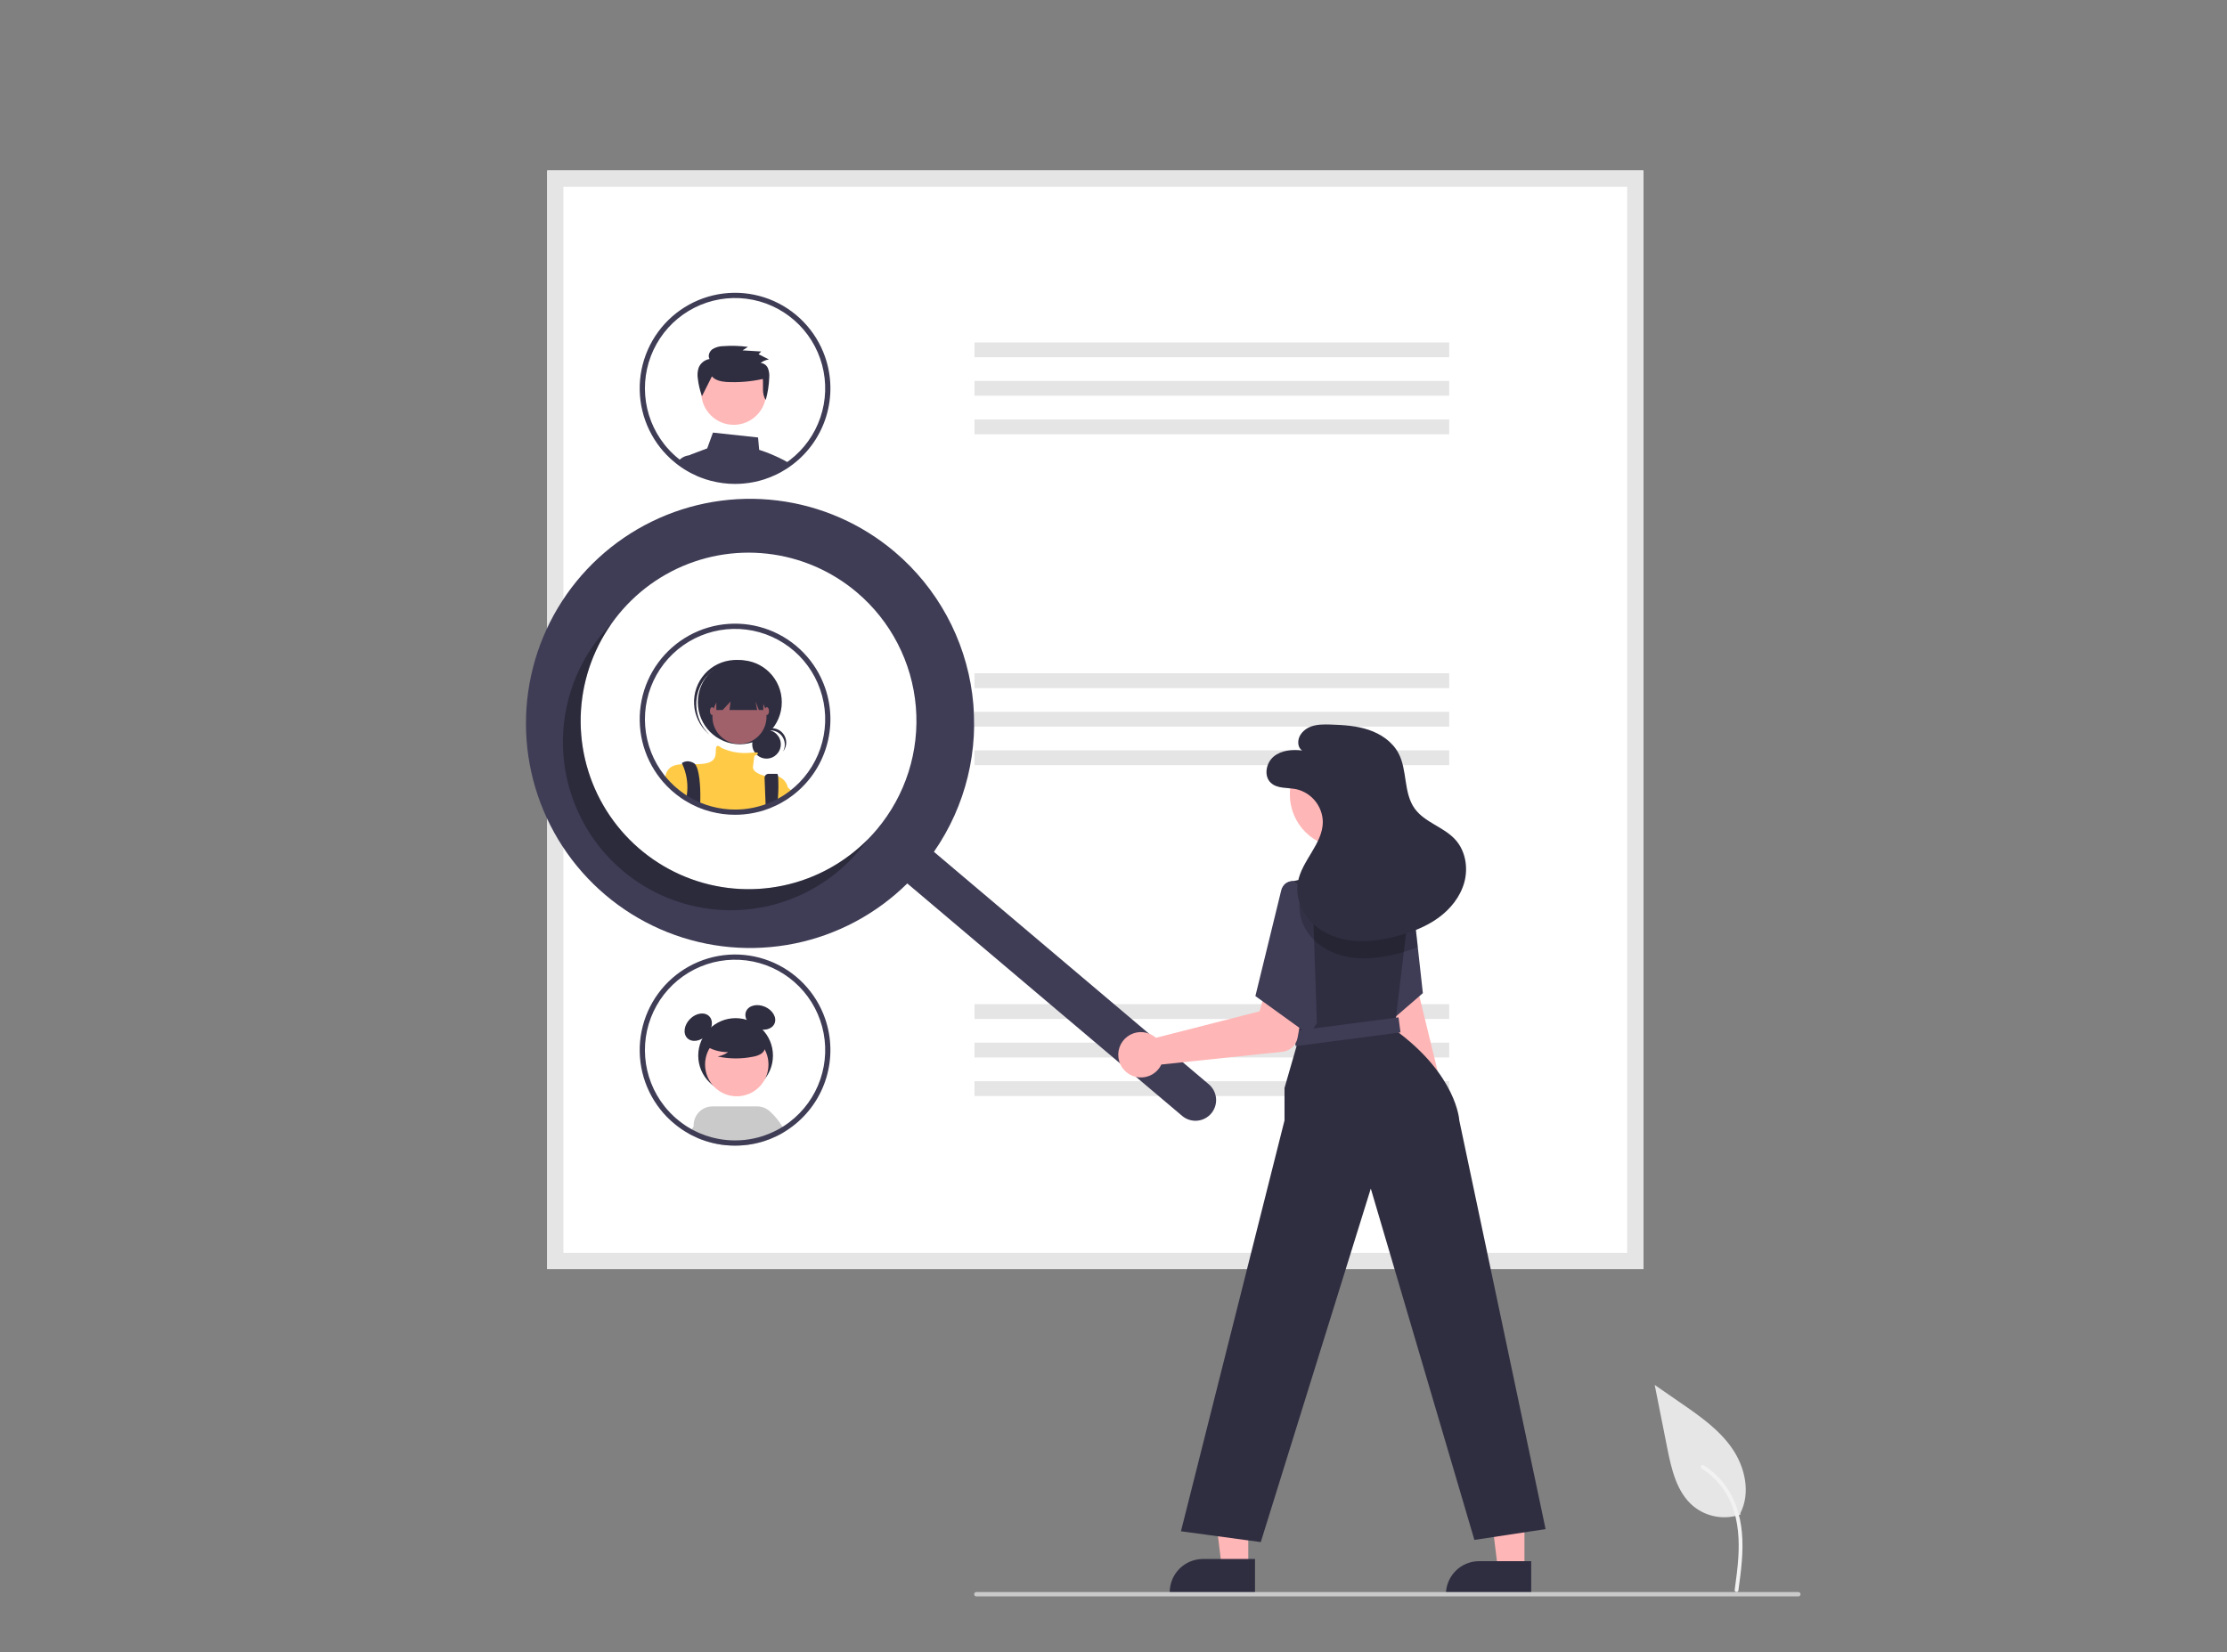 <svg width="512" height="380" viewBox="0 0 512 380" fill="none" xmlns="http://www.w3.org/2000/svg">
<rect x="0" y="0" width="512" height="380" fill="#808080" stroke="none"/>
<g clip-path="url(#clip0_1689_17409)">
<path d="M400.172 348.281C398.345 348.925 396.384 349.086 394.477 348.749C392.57 348.413 390.782 347.589 389.285 346.359C385.472 343.15 384.275 337.864 383.303 332.969L380.426 318.492L386.45 322.651C390.782 325.641 395.211 328.727 398.211 333.058C401.211 337.39 402.52 343.303 400.11 347.989" fill="#E6E6E6"/>
<path d="M399.657 365.808C400.267 361.356 400.894 356.847 400.466 352.347C400.086 348.351 398.871 344.447 396.394 341.247C395.08 339.551 393.481 338.098 391.668 336.954C391.195 336.655 390.761 337.406 391.231 337.703C394.367 339.69 396.792 342.623 398.158 346.081C399.666 349.926 399.908 354.118 399.646 358.202C399.489 360.672 399.156 363.125 398.82 365.577C398.793 365.688 398.809 365.805 398.865 365.904C398.922 366.004 399.014 366.078 399.123 366.111C399.233 366.141 399.351 366.126 399.451 366.069C399.551 366.012 399.624 365.918 399.655 365.808L399.657 365.808Z" fill="#F2F2F2"/>
<path d="M377.825 291.86H125.806V39.217H377.825V291.86Z" fill="white"/>
<path d="M377.825 291.86H125.806V39.217H377.825V291.86ZM129.529 288.127H374.101V42.95H129.529V288.127Z" fill="#E5E5E5"/>
<path d="M333.179 78.742H224.044V82.15H333.179V78.742Z" fill="#E5E5E5"/>
<path d="M333.179 87.603H224.044V91.011H333.179V87.603Z" fill="#E5E5E5"/>
<path d="M333.179 96.467H224.044V99.875H333.179V96.467Z" fill="#E5E5E5"/>
<path d="M333.179 154.83H224.044V158.238H333.179V154.83Z" fill="#E5E5E5"/>
<path d="M333.179 163.691H224.044V167.099H333.179V163.691Z" fill="#E5E5E5"/>
<path d="M333.179 172.551H224.044V175.959H333.179V172.551Z" fill="#E5E5E5"/>
<path d="M333.179 230.918H224.044V234.326H333.179V230.918Z" fill="#E5E5E5"/>
<path d="M333.179 239.777H224.044V243.185H333.179V239.777Z" fill="#E5E5E5"/>
<path d="M333.179 248.639H224.044V252.047H333.179V248.639Z" fill="#E5E5E5"/>
<path d="M180.355 105.895C178.49 104.91 176.544 104.089 174.538 103.441L174.283 100.605L163.91 99.484L162.591 103.11L158.869 104.51C158.735 104.561 158.609 104.627 158.491 104.707H158.487C158.279 104.848 158.102 105.03 157.967 105.242C157.831 105.453 157.741 105.69 157.7 105.938C157.66 106.185 157.669 106.437 157.727 106.68L157.924 107.489C158.207 107.658 158.499 107.82 158.79 107.974L158.975 108.069C159.4 108.289 159.833 108.499 160.277 108.692C160.368 108.731 160.466 108.771 160.557 108.81C160.565 108.814 160.568 108.814 160.576 108.818C160.785 108.905 160.993 108.988 161.206 109.067C161.904 109.334 162.616 109.563 163.339 109.753C165.184 110.246 167.085 110.495 168.994 110.495C169.69 110.495 170.379 110.463 171.06 110.396C172.615 110.252 174.151 109.941 175.64 109.469C175.644 109.469 175.648 109.465 175.652 109.465C176.593 109.165 177.512 108.799 178.403 108.372C178.407 108.368 178.415 108.368 178.419 108.364C178.619 108.27 178.812 108.167 179.009 108.069L179.103 108.021C179.261 107.938 179.418 107.856 179.576 107.769C179.969 107.552 180.355 107.323 180.736 107.078C180.843 107.015 180.945 106.948 181.051 106.877C181.201 106.779 181.35 106.676 181.496 106.569C181.13 106.333 180.748 106.108 180.355 105.895Z" fill="#3F3D56"/>
<path d="M160.887 107.644L160.238 104.705H158.542C158.525 104.705 158.508 104.707 158.491 104.709H158.487C157.877 104.761 157.29 104.964 156.779 105.301C156.432 105.523 156.124 105.8 155.866 106.121C156.37 106.504 156.893 106.859 157.432 107.198L157.456 107.21C157.609 107.305 157.767 107.399 157.924 107.49C158.208 107.66 158.499 107.822 158.79 107.975L158.975 108.07C159.4 108.291 159.833 108.5 160.278 108.693C160.368 108.733 160.466 108.772 160.557 108.812C160.565 108.816 160.569 108.816 160.577 108.82C160.785 108.906 160.994 108.989 161.206 109.068L160.887 107.644Z" fill="#3F3D56"/>
<path d="M168.689 97.694C172.815 97.694 176.16 94.34 176.16 90.204C176.16 86.068 172.815 82.715 168.689 82.715C164.563 82.715 161.218 86.068 161.218 90.204C161.218 94.34 164.563 97.694 168.689 97.694Z" fill="#FFB8B8"/>
<path d="M163.673 86.555C164.447 87.472 165.755 87.731 166.963 87.837C169.785 87.994 172.616 87.762 175.376 87.149C175.547 88.81 175.081 90.602 176.057 91.969C176.515 90.314 176.781 88.612 176.85 86.896C176.923 86.16 176.827 85.417 176.57 84.723C176.432 84.376 176.2 84.074 175.9 83.852C175.6 83.63 175.244 83.497 174.872 83.468C175.428 83.045 176.08 82.766 176.77 82.655L174.398 81.46L175.007 80.833L170.713 80.569L171.956 79.777C170.084 79.519 168.19 79.459 166.306 79.598C165.425 79.599 164.561 79.839 163.806 80.295C163.097 80.803 162.688 81.813 163.128 82.56C162.577 82.65 162.058 82.881 161.62 83.229C161.183 83.577 160.841 84.031 160.628 84.548C160.358 85.371 160.293 86.247 160.438 87.1C160.6 88.469 160.917 89.816 161.384 91.113L163.673 86.555Z" fill="#2F2E41"/>
<path d="M189.697 82.084C188.649 79.066 186.956 76.312 184.737 74.017C182.519 71.721 179.827 69.938 176.851 68.792C173.874 67.647 170.684 67.166 167.503 67.383C164.322 67.6 161.226 68.51 158.432 70.05C155.638 71.59 153.212 73.722 151.325 76.298C149.437 78.874 148.133 81.832 147.502 84.965C146.872 88.099 146.931 91.332 147.676 94.44C148.42 97.548 149.832 100.456 151.813 102.961C152.009 103.209 152.214 103.458 152.423 103.699C152.438 103.714 152.45 103.73 152.466 103.746C152.979 104.338 153.524 104.902 154.099 105.434C154.249 105.572 154.406 105.714 154.563 105.849C154.862 106.117 155.169 106.373 155.488 106.618C155.614 106.717 155.736 106.815 155.866 106.91C156.37 107.292 156.893 107.648 157.432 107.987L157.456 107.999C157.609 108.093 157.767 108.188 157.924 108.279C158.207 108.448 158.499 108.61 158.79 108.764L158.975 108.859C159.4 109.08 159.833 109.289 160.277 109.482C160.368 109.521 160.466 109.561 160.557 109.6C160.565 109.604 160.568 109.604 160.576 109.608C160.785 109.695 160.993 109.778 161.206 109.857C161.904 110.124 162.616 110.353 163.339 110.543C165.184 111.036 167.085 111.285 168.994 111.285C169.69 111.285 170.379 111.253 171.06 111.186C172.615 111.042 174.151 110.731 175.64 110.259C175.644 110.259 175.648 110.255 175.652 110.255C176.593 109.955 177.512 109.59 178.403 109.162C178.407 109.158 178.415 109.158 178.419 109.155C178.619 109.06 178.812 108.957 179.009 108.859L179.103 108.811C179.261 108.728 179.418 108.646 179.576 108.559C179.969 108.342 180.355 108.113 180.736 107.868C180.843 107.805 180.945 107.738 181.051 107.667C181.201 107.569 181.35 107.466 181.496 107.36C181.689 107.225 181.881 107.087 182.07 106.945C182.129 106.902 182.192 106.859 182.251 106.811C185.938 104.006 188.644 100.102 189.982 95.66C191.319 91.218 191.219 86.466 189.697 82.084ZM181.527 105.853C181.397 105.955 181.264 106.054 181.13 106.145C181 106.243 180.87 106.338 180.736 106.425C180.622 106.507 180.508 106.586 180.39 106.661L180.355 106.685C180.268 106.744 180.182 106.799 180.095 106.855C179.768 107.06 179.438 107.257 179.103 107.446L178.997 107.506C178.847 107.588 178.698 107.667 178.548 107.746C178.529 107.758 178.505 107.766 178.485 107.778L178.462 107.79C178.273 107.888 178.08 107.983 177.887 108.074C177.143 108.433 176.377 108.744 175.593 109.005C175.491 109.04 175.388 109.076 175.286 109.107C173.876 109.557 172.423 109.853 170.95 109.991C170.304 110.05 169.651 110.082 168.994 110.082C167.188 110.085 165.39 109.849 163.646 109.379C162.751 109.145 161.874 108.847 161.021 108.488C160.978 108.468 160.93 108.452 160.887 108.433C160.84 108.413 160.797 108.397 160.753 108.377C160.706 108.358 160.663 108.338 160.616 108.314C160.246 108.152 159.88 107.975 159.522 107.79L159.349 107.699C158.912 107.47 158.483 107.225 158.066 106.965C157.944 106.89 157.818 106.811 157.7 106.728C157.668 106.709 157.641 106.689 157.609 106.669C157.33 106.484 157.05 106.29 156.779 106.089C156.594 105.951 156.409 105.813 156.228 105.671C155.925 105.442 155.634 105.198 155.35 104.945C155.201 104.819 155.055 104.681 154.914 104.551C154.356 104.034 153.827 103.486 153.332 102.91C153.166 102.72 153.005 102.531 152.851 102.334C152.817 102.295 152.784 102.254 152.753 102.211C150.196 98.977 148.658 95.052 148.336 90.938C148.013 86.824 148.92 82.707 150.94 79.111C152.961 75.516 156.005 72.605 159.682 70.751C163.36 68.896 167.505 68.182 171.589 68.699C175.674 69.216 179.512 70.94 182.614 73.653C185.717 76.365 187.943 79.943 189.009 83.929C190.076 87.915 189.933 92.129 188.601 96.034C187.268 99.938 184.806 103.357 181.527 105.853Z" fill="#3F3D56"/>
<path d="M189.697 158.172C188.649 155.153 186.957 152.4 184.738 150.105C182.519 147.809 179.828 146.026 176.851 144.88C173.874 143.735 170.684 143.254 167.503 143.471C164.322 143.688 161.227 144.598 158.432 146.138C155.638 147.678 153.213 149.81 151.325 152.386C149.437 154.962 148.133 157.92 147.503 161.053C146.873 164.186 146.932 167.42 147.676 170.528C148.421 173.636 149.832 176.544 151.813 179.049C152.01 179.297 152.214 179.546 152.423 179.786C152.439 179.802 152.45 179.818 152.466 179.834C152.979 180.426 153.524 180.99 154.099 181.522C154.249 181.66 154.406 181.802 154.564 181.936C154.863 182.205 155.17 182.461 155.488 182.706C156.111 183.198 156.76 183.655 157.432 184.075L157.456 184.086C157.893 184.359 158.337 184.611 158.79 184.852L158.975 184.947C159.4 185.167 159.833 185.376 160.278 185.57C160.368 185.609 160.466 185.649 160.557 185.688C160.565 185.692 160.569 185.692 160.577 185.696C161.475 186.071 162.398 186.383 163.339 186.631C165.184 187.124 167.085 187.373 168.994 187.373C169.691 187.373 170.379 187.341 171.06 187.274C172.615 187.13 174.151 186.819 175.641 186.347C175.645 186.347 175.648 186.343 175.652 186.343C176.593 186.043 177.512 185.677 178.403 185.25C178.407 185.246 178.415 185.246 178.419 185.242C178.619 185.148 178.812 185.045 179.009 184.946L179.104 184.899C179.261 184.816 179.418 184.733 179.576 184.647C179.969 184.43 180.355 184.201 180.737 183.956C180.843 183.893 180.945 183.826 181.051 183.755C181.398 183.526 181.74 183.282 182.071 183.033C182.13 182.99 182.193 182.946 182.252 182.899C185.938 180.094 188.644 176.19 189.982 171.748C191.319 167.306 191.22 162.554 189.697 158.172Z" fill="white"/>
<path d="M176.228 174.453C178.043 174.453 179.514 172.978 179.514 171.159C179.514 169.34 178.043 167.865 176.228 167.865C174.414 167.865 172.943 169.34 172.943 171.159C172.943 172.978 174.414 174.453 176.228 174.453Z" fill="#2F2E41"/>
<path d="M177.144 167.958C177.712 167.958 178.271 168.106 178.766 168.387C179.26 168.669 179.673 169.074 179.965 169.564C180.256 170.053 180.416 170.61 180.429 171.18C180.441 171.75 180.306 172.313 180.036 172.815C180.321 172.458 180.528 172.045 180.645 171.603C180.762 171.161 180.785 170.699 180.715 170.248C180.644 169.796 180.48 169.364 180.233 168.979C179.986 168.594 179.662 168.265 179.282 168.013C178.901 167.761 178.473 167.591 178.023 167.514C177.573 167.437 177.112 167.455 176.67 167.566C176.228 167.677 175.813 167.88 175.453 168.161C175.093 168.441 174.795 168.794 174.579 169.197C174.886 168.81 175.276 168.498 175.72 168.284C176.164 168.069 176.651 167.958 177.144 167.958Z" fill="#2F2E41"/>
<path d="M170.089 171.154C175.419 171.154 179.74 166.822 179.74 161.478C179.74 156.135 175.419 151.803 170.089 151.803C164.758 151.803 160.437 156.135 160.437 161.478C160.437 166.822 164.758 171.154 170.089 171.154Z" fill="#2F2E41"/>
<path d="M162.514 155.473C164.177 153.598 166.501 152.444 168.997 152.255C171.493 152.066 173.964 152.856 175.889 154.459C175.811 154.383 175.732 154.307 175.651 154.235C173.744 152.522 171.237 151.639 168.681 151.78C166.125 151.921 163.73 153.074 162.022 154.985C160.314 156.896 159.433 159.41 159.574 161.972C159.714 164.534 160.864 166.935 162.771 168.648C162.789 168.664 162.807 168.68 162.826 168.697C162.908 168.77 162.992 168.839 163.076 168.909C161.262 167.179 160.19 164.811 160.085 162.305C159.981 159.798 160.851 157.349 162.514 155.473Z" fill="#2F2E41"/>
<path d="M170.007 171.072C173.44 171.072 176.223 168.282 176.223 164.841C176.223 161.399 173.44 158.609 170.007 158.609C166.574 158.609 163.791 161.399 163.791 164.841C163.791 168.282 166.574 171.072 170.007 171.072Z" fill="#A0616A"/>
<path d="M181.13 181.075V183.166C180.748 183.41 180.363 183.639 179.969 183.856C179.812 183.943 179.655 184.026 179.497 184.109L179.403 184.156C179.206 184.255 179.013 184.357 178.812 184.452C178.809 184.456 178.8 184.456 178.797 184.46C177.906 184.887 176.987 185.252 176.046 185.553C176.042 185.553 176.038 185.557 176.034 185.557C174.545 186.029 173.009 186.34 171.453 186.484C170.773 186.551 170.084 186.582 169.387 186.582C167.478 186.583 165.577 186.333 163.733 185.841C162.792 185.593 161.869 185.28 160.97 184.906C160.962 184.902 160.958 184.902 160.95 184.898C160.86 184.858 160.762 184.819 160.671 184.779C160.226 184.586 159.793 184.377 159.368 184.156L159.184 184.061C158.731 183.821 158.286 183.568 157.85 183.296L157.826 183.284C157.153 182.864 156.504 182.407 155.882 181.915C155.563 181.671 155.256 181.414 154.957 181.146C154.8 181.012 154.642 180.87 154.493 180.732C153.918 180.2 153.373 179.636 152.86 179.043C152.928 178.633 153.028 178.228 153.159 177.832L153.163 177.828C153.186 177.761 153.214 177.695 153.245 177.631C153.267 177.575 153.292 177.519 153.32 177.465C154.024 176.144 155.3 175.816 156.881 175.745C157.775 175.706 158.762 175.749 159.805 175.738C160.356 175.734 160.927 175.714 161.497 175.663C165.098 175.335 164.445 173.205 164.606 172.057C164.768 170.944 165.767 171.907 165.834 171.97L165.838 171.974C167.876 172.93 170.13 173.326 172.37 173.122C172.756 173.075 173.142 173.047 173.527 173.035C174.543 173.023 174.322 173.315 173.972 173.556C173.802 173.668 173.625 173.768 173.441 173.856C173.441 173.856 173.279 174.842 173.114 176.317C172.957 177.73 175.656 178.393 175.881 178.444C175.885 178.447 175.891 178.448 175.896 178.448C176.882 178.191 177.92 178.219 178.891 178.527H178.895C179.45 178.731 179.945 179.071 180.335 179.516C180.726 179.962 180.999 180.497 181.13 181.075Z" fill="#FFCB47"/>
<path d="M161.009 183.614C161.009 183.906 161.002 184.186 160.99 184.45C160.986 184.608 160.978 184.762 160.97 184.908C160.962 184.904 160.958 184.904 160.95 184.9C160.86 184.86 160.762 184.821 160.671 184.781C160.226 184.588 159.794 184.379 159.368 184.158L159.184 184.063C158.731 183.823 158.286 183.57 157.85 183.298C157.861 183.16 157.881 183.022 157.901 182.884C157.944 182.58 157.979 182.272 158.003 181.969C158.158 179.835 157.772 177.696 156.881 175.751V175.747C156.803 175.59 156.756 175.503 156.756 175.503C156.756 175.503 157.901 174.517 159.534 175.503C159.638 175.564 159.73 175.644 159.805 175.739C160.789 176.903 161.057 180.817 161.009 183.614Z" fill="#2F2E41"/>
<path d="M178.879 183.076C178.863 183.517 178.84 183.979 178.812 184.448V184.452C178.808 184.456 178.8 184.456 178.797 184.46C177.906 184.887 176.987 185.253 176.046 185.553C176.042 185.553 176.038 185.557 176.034 185.557L175.991 184.448L175.987 184.302L175.778 178.906C175.773 178.784 175.792 178.662 175.835 178.547C175.877 178.432 175.943 178.328 176.027 178.239C176.111 178.151 176.213 178.08 176.325 178.032C176.437 177.984 176.557 177.959 176.679 177.959H178.675C178.773 177.959 178.844 178.16 178.891 178.523V178.527C178.988 180.042 178.984 181.561 178.879 183.076Z" fill="#2F2E41"/>
<path d="M164.69 157.051V163.284H166.13L167.962 161.316L167.716 163.284H174.08L173.686 161.316L174.473 163.284H175.488V157.051H164.69Z" fill="#2F2E41"/>
<path d="M163.709 164.429C163.98 164.429 164.199 164.025 164.199 163.527C164.199 163.029 163.98 162.625 163.709 162.625C163.438 162.625 163.218 163.029 163.218 163.527C163.218 164.025 163.438 164.429 163.709 164.429Z" fill="#A0616A"/>
<path d="M176.305 164.429C176.576 164.429 176.796 164.025 176.796 163.527C176.796 163.029 176.576 162.625 176.305 162.625C176.034 162.625 175.814 163.029 175.814 163.527C175.814 164.025 176.034 164.429 176.305 164.429Z" fill="#A0616A"/>
<path d="M182.464 182.243C182.134 182.492 181.791 182.736 181.445 182.965C181.339 183.036 181.236 183.103 181.13 183.166C180.748 183.411 180.363 183.64 179.969 183.857C179.812 183.943 179.654 184.026 179.497 184.109V179.762C179.497 179.762 180.127 180.267 181.13 181.107C181.256 181.213 181.386 181.324 181.524 181.442C181.815 181.687 182.13 181.955 182.464 182.243Z" fill="#FFCB47"/>
<path d="M189.697 158.172C188.649 155.153 186.957 152.4 184.738 150.105C182.519 147.809 179.828 146.026 176.851 144.88C173.874 143.735 170.684 143.254 167.503 143.471C164.322 143.688 161.227 144.598 158.432 146.138C155.638 147.678 153.213 149.81 151.325 152.386C149.437 154.962 148.133 157.92 147.503 161.053C146.873 164.186 146.932 167.42 147.676 170.528C148.421 173.636 149.832 176.544 151.813 179.049C152.01 179.297 152.214 179.546 152.423 179.786C152.439 179.802 152.45 179.818 152.466 179.834C152.979 180.426 153.524 180.99 154.099 181.522C154.249 181.66 154.406 181.802 154.564 181.936C154.863 182.205 155.17 182.461 155.488 182.706C156.111 183.198 156.76 183.655 157.432 184.075L157.456 184.086C157.893 184.359 158.337 184.611 158.79 184.852L158.975 184.947C159.4 185.167 159.833 185.376 160.278 185.57C160.368 185.609 160.466 185.649 160.557 185.688C160.565 185.692 160.569 185.692 160.577 185.696C161.475 186.071 162.398 186.383 163.339 186.631C165.184 187.124 167.085 187.373 168.994 187.373C169.691 187.373 170.379 187.341 171.06 187.274C172.615 187.13 174.151 186.819 175.641 186.347C175.645 186.347 175.648 186.343 175.652 186.343C176.593 186.043 177.512 185.677 178.403 185.25C178.407 185.246 178.415 185.246 178.419 185.242C178.619 185.148 178.812 185.045 179.009 184.946L179.104 184.899C179.261 184.816 179.418 184.733 179.576 184.647C179.969 184.43 180.355 184.201 180.737 183.956C180.843 183.893 180.945 183.826 181.051 183.755C181.398 183.526 181.74 183.282 182.071 183.033C182.13 182.99 182.193 182.946 182.252 182.899C185.938 180.094 188.644 176.19 189.982 171.748C191.319 167.306 191.22 162.554 189.697 158.172ZM181.528 181.94C181.398 182.043 181.264 182.142 181.13 182.232C181 182.331 180.87 182.426 180.737 182.512C180.623 182.595 180.508 182.674 180.39 182.749C180.292 182.816 180.194 182.879 180.095 182.942C179.769 183.148 179.438 183.345 179.104 183.534L178.997 183.593C178.848 183.676 178.698 183.755 178.549 183.834C178.529 183.846 178.505 183.854 178.486 183.866L178.462 183.877C178.273 183.976 178.08 184.071 177.888 184.161C177.143 184.521 176.377 184.832 175.593 185.092C175.491 185.128 175.389 185.163 175.286 185.195C173.877 185.644 172.423 185.941 170.95 186.079C170.304 186.138 169.651 186.169 168.994 186.169C167.188 186.173 165.39 185.937 163.646 185.467C162.751 185.233 161.874 184.935 161.021 184.576C160.931 184.54 160.84 184.501 160.754 184.465C160.707 184.445 160.663 184.426 160.616 184.402C160.246 184.24 159.88 184.063 159.522 183.877L159.349 183.787C158.912 183.558 158.483 183.313 158.066 183.053C157.913 182.958 157.759 182.86 157.61 182.757C157.137 182.445 156.677 182.11 156.228 181.759C155.925 181.53 155.634 181.286 155.351 181.033C155.201 180.907 155.056 180.769 154.914 180.639C154.356 180.122 153.828 179.574 153.332 178.997C153.167 178.808 153.005 178.619 152.852 178.422C152.817 178.383 152.784 178.342 152.753 178.299C150.197 175.065 148.659 171.14 148.336 167.026C148.013 162.912 148.92 158.795 150.941 155.199C152.962 151.604 156.005 148.693 159.682 146.839C163.36 144.984 167.505 144.27 171.59 144.787C175.674 145.304 179.512 147.028 182.615 149.741C185.717 152.453 187.943 156.031 189.01 160.017C190.076 164.003 189.934 168.217 188.601 172.121C187.268 176.026 184.806 179.444 181.528 181.94Z" fill="#3F3D56"/>
<path d="M169.118 251.36C173.861 251.36 177.707 247.505 177.707 242.749C177.707 237.994 173.861 234.139 169.118 234.139C164.374 234.139 160.529 237.994 160.529 242.749C160.529 247.505 164.374 251.36 169.118 251.36Z" fill="#2F2E41"/>
<path d="M162.413 238.107C163.801 236.716 164.083 234.742 163.042 233.698C162.001 232.655 160.032 232.937 158.644 234.328C157.256 235.72 156.974 237.694 158.015 238.737C159.056 239.781 161.026 239.499 162.413 238.107Z" fill="#2F2E41"/>
<path d="M178.07 235.371C178.648 234.014 177.654 232.287 175.849 231.514C174.043 230.741 172.111 231.215 171.533 232.572C170.955 233.929 171.949 235.656 173.754 236.429C175.559 237.202 177.492 236.728 178.07 235.371Z" fill="#2F2E41"/>
<path d="M179.392 259.451L178.38 257.855C177.95 256.893 177.158 256.142 176.177 255.764C175.196 255.387 174.105 255.415 173.145 255.842C172.184 256.269 171.431 257.06 171.051 258.042C170.671 259.025 170.695 260.118 171.117 261.082L171.405 262.117L171.732 263.29C173.058 263.123 174.366 262.836 175.641 262.435C175.645 262.435 175.649 262.433 175.651 262.43C176.594 262.131 177.514 261.766 178.405 261.336C178.409 261.331 178.414 261.331 178.419 261.326C178.618 261.232 178.811 261.132 179.01 261.033C179.042 261.018 179.074 261.002 179.104 260.983C179.263 260.903 179.421 260.819 179.575 260.734C179.734 260.65 179.888 260.56 180.036 260.466L179.392 259.451Z" fill="#CACACA"/>
<path d="M169.39 252.111C173.416 252.111 176.68 248.84 176.68 244.804C176.68 240.768 173.416 237.496 169.39 237.496C165.364 237.496 162.101 240.768 162.101 244.804C162.101 248.84 165.364 252.111 169.39 252.111Z" fill="#FFB6B6"/>
<path d="M179.918 259.136C179.113 257.796 178.115 256.582 176.956 255.536C176.162 254.824 175.134 254.431 174.069 254.432H163.8C163.209 254.431 162.623 254.553 162.08 254.788C161.537 255.024 161.048 255.369 160.643 255.801C160.238 256.234 159.926 256.745 159.726 257.303C159.526 257.861 159.442 258.455 159.479 259.047C159.502 259.38 159.562 259.711 159.658 260.031C159.731 260.263 159.823 260.49 159.931 260.708L160.437 261.722C160.477 261.737 160.516 261.757 160.556 261.772C160.566 261.777 160.571 261.777 160.576 261.782C160.784 261.866 160.993 261.951 161.206 262.03C161.904 262.298 162.616 262.527 163.339 262.717C164.503 263.03 165.691 263.244 166.891 263.358C167.59 263.423 168.29 263.458 168.994 263.458C169.694 263.458 170.378 263.423 171.063 263.358C171.286 263.338 171.509 263.313 171.732 263.288C173.058 263.121 174.366 262.834 175.641 262.433C175.645 262.433 175.649 262.431 175.651 262.428C176.594 262.129 177.514 261.764 178.405 261.334C178.409 261.329 178.414 261.329 178.419 261.324C178.618 261.23 178.811 261.13 179.01 261.031C179.042 261.016 179.074 261 179.104 260.981C179.263 260.901 179.421 260.817 179.575 260.732C179.734 260.648 179.888 260.558 180.036 260.464C180.195 260.379 180.344 260.285 180.498 260.19C180.309 259.817 180.116 259.469 179.918 259.136Z" fill="#CACACA"/>
<path d="M165.66 255.765C164.71 255.32 163.622 255.27 162.635 255.625C161.648 255.981 160.842 256.715 160.392 257.665L159.479 259.048L159.043 259.709L158.378 260.713C158.517 260.788 158.651 260.863 158.79 260.937L158.973 261.032C159.4 261.251 159.832 261.459 160.278 261.653C160.328 261.678 160.382 261.698 160.437 261.723C160.477 261.738 160.516 261.758 160.556 261.773C160.566 261.778 160.571 261.778 160.576 261.783C160.784 261.867 160.992 261.952 161.206 262.031C161.904 262.299 162.616 262.528 163.339 262.718C164.503 263.031 165.691 263.245 166.89 263.359L167.238 262.181L167.575 261.057C168.02 260.1 168.068 259.006 167.709 258.014C167.35 257.022 166.613 256.213 165.66 255.765Z" fill="#CACACA"/>
<path d="M161.73 240.206C163.396 241.357 165.373 241.97 167.396 241.962C166.675 242.463 165.853 242.802 164.988 242.955C167.678 243.533 170.458 243.549 173.154 243.001C173.754 242.904 174.332 242.705 174.864 242.412C175.129 242.264 175.36 242.061 175.542 241.817C175.723 241.574 175.852 241.294 175.919 240.997C176.098 239.971 175.301 239.039 174.472 238.411C173.203 237.464 171.74 236.811 170.188 236.5C168.637 236.19 167.036 236.228 165.501 236.614C164.479 236.82 163.548 237.347 162.845 238.119C162.504 238.512 162.299 239.004 162.258 239.523C162.218 240.041 162.345 240.559 162.621 241L161.73 240.206Z" fill="#2F2E41"/>
<path d="M189.7 234.256C188.652 231.237 186.959 228.484 184.741 226.188C182.522 223.892 179.83 222.109 176.854 220.963C173.877 219.817 170.687 219.336 167.505 219.553C164.324 219.77 161.228 220.68 158.434 222.22C155.639 223.76 153.214 225.892 151.326 228.468C149.438 231.045 148.134 234.003 147.504 237.136C146.873 240.27 146.933 243.504 147.677 246.612C148.422 249.72 149.834 252.628 151.815 255.133C152.009 255.382 152.217 255.63 152.425 255.869C152.437 255.887 152.451 255.903 152.465 255.919C152.979 256.511 153.525 257.074 154.102 257.604C154.251 257.744 154.405 257.888 154.563 258.022C154.861 258.291 155.169 258.544 155.491 258.788C155.615 258.887 155.739 258.987 155.868 259.081C156.369 259.464 156.895 259.817 157.431 260.161C157.44 260.161 157.449 260.164 157.455 260.171C157.609 260.265 157.768 260.36 157.927 260.449C158.075 260.539 158.229 260.628 158.378 260.713C158.517 260.787 158.651 260.862 158.79 260.936L158.973 261.031C159.4 261.25 159.832 261.459 160.278 261.652C160.328 261.677 160.382 261.697 160.437 261.722C160.477 261.737 160.516 261.757 160.556 261.772C160.566 261.777 160.571 261.777 160.576 261.782C160.784 261.866 160.992 261.951 161.206 262.03C161.904 262.298 162.616 262.527 163.339 262.717C164.503 263.03 165.691 263.245 166.891 263.358C167.59 263.423 168.29 263.458 168.994 263.458C169.693 263.458 170.378 263.423 171.063 263.358C171.286 263.338 171.509 263.313 171.732 263.289C173.058 263.121 174.366 262.835 175.641 262.433C175.645 262.433 175.648 262.431 175.651 262.428C176.594 262.129 177.514 261.764 178.404 261.334C178.409 261.329 178.414 261.329 178.419 261.324C178.618 261.23 178.811 261.13 179.009 261.031C179.042 261.016 179.073 261 179.104 260.981C179.262 260.902 179.421 260.817 179.575 260.732C179.734 260.648 179.887 260.558 180.036 260.464C180.195 260.379 180.344 260.285 180.498 260.19C180.577 260.141 180.657 260.091 180.736 260.041C180.845 259.977 180.944 259.912 181.053 259.837C181.202 259.743 181.351 259.638 181.495 259.534C181.688 259.4 181.882 259.26 182.07 259.116C182.134 259.075 182.195 259.03 182.254 258.982C185.938 256.175 188.642 252.271 189.979 247.83C191.316 243.389 191.219 238.638 189.7 234.256ZM181.53 258.022C181.4 258.127 181.267 258.226 181.133 258.316C180.999 258.415 180.87 258.51 180.736 258.599C180.622 258.679 180.508 258.758 180.389 258.833C180.378 258.842 180.366 258.851 180.354 258.858C180.27 258.917 180.18 258.972 180.096 259.027C180.036 259.062 179.977 259.101 179.917 259.136C179.744 259.246 179.57 259.35 179.392 259.449C179.297 259.509 179.198 259.564 179.104 259.619C179.069 259.638 179.034 259.658 179 259.678C178.846 259.763 178.697 259.837 178.548 259.917C178.528 259.932 178.504 259.937 178.489 259.952C178.479 259.952 178.471 259.955 178.464 259.962C178.275 260.061 178.082 260.156 177.889 260.245C177.144 260.604 176.376 260.915 175.592 261.175C175.492 261.21 175.388 261.25 175.289 261.28C174.024 261.682 172.723 261.962 171.405 262.115C171.256 262.135 171.102 262.15 170.948 262.165C170.304 262.224 169.654 262.254 168.994 262.254C168.409 262.254 167.818 262.229 167.238 262.18C166.025 262.078 164.823 261.869 163.646 261.553C162.751 261.319 161.874 261.02 161.022 260.658C160.977 260.638 160.933 260.623 160.888 260.603C160.839 260.583 160.799 260.568 160.754 260.548C160.705 260.529 160.665 260.509 160.615 260.484C160.293 260.345 159.971 260.19 159.658 260.031C159.613 260.006 159.569 259.987 159.524 259.962L159.351 259.872C159.246 259.817 159.142 259.763 159.043 259.708C158.711 259.529 158.383 259.335 158.066 259.136C157.947 259.062 157.818 258.982 157.699 258.902L157.609 258.843C157.331 258.654 157.054 258.465 156.781 258.261C156.597 258.122 156.409 257.987 156.23 257.843C155.928 257.614 155.635 257.371 155.352 257.117C155.203 256.993 155.055 256.854 154.916 256.724C154.357 256.208 153.829 255.66 153.333 255.083C153.17 254.894 153.006 254.705 152.852 254.506C152.817 254.467 152.788 254.427 152.753 254.382C150.195 251.147 148.657 247.222 148.334 243.108C148.011 238.993 148.917 234.875 150.938 231.279C152.959 227.683 156.003 224.772 159.681 222.917C163.359 221.062 167.504 220.347 171.589 220.864C175.674 221.381 179.513 223.106 182.616 225.818C185.719 228.531 187.946 232.109 189.012 236.095C190.079 240.082 189.937 244.297 188.604 248.202C187.271 252.107 184.808 255.526 181.53 258.022Z" fill="#3F3D56"/>
<path d="M205.67 126.885C198.037 120.428 188.696 116.334 178.784 115.102C168.872 113.869 158.816 115.552 149.841 119.944C140.865 124.337 133.357 131.25 128.229 139.842C123.101 148.434 120.575 158.336 120.958 168.341C121.341 178.346 124.617 188.024 130.387 196.197C136.157 204.37 144.172 210.686 153.457 214.375C162.742 218.065 172.896 218.97 182.685 216.979C192.474 214.989 201.474 210.189 208.591 203.164L271.79 256.623C272.752 257.434 273.996 257.829 275.248 257.722C276.5 257.615 277.659 257.015 278.471 256.053C279.282 255.091 279.68 253.845 279.577 252.59C279.474 251.334 278.878 250.17 277.921 249.354L277.914 249.348L214.715 195.889C222.057 185.326 225.199 172.395 223.526 159.631C221.853 146.866 215.485 135.188 205.67 126.885ZM201.596 190.741C196.672 196.591 190.129 200.845 182.794 202.967C175.458 205.088 167.66 204.981 160.385 202.66C153.11 200.338 146.685 195.906 141.923 189.924C137.161 183.942 134.275 176.679 133.63 169.053C132.986 161.427 134.612 153.78 138.302 147.08C141.993 140.38 147.582 134.928 154.364 131.412C161.146 127.897 168.815 126.477 176.402 127.331C183.989 128.185 191.153 131.275 196.987 136.211C204.812 142.83 209.693 152.293 210.557 162.519C211.422 172.746 208.198 182.897 201.596 190.741Z" fill="#3F3D56"/>
<path opacity="0.3" d="M147.201 195.361C139.795 189.097 135.011 180.269 133.797 170.632C132.584 160.995 135.03 151.253 140.65 143.34C139.912 144.085 139.199 144.865 138.51 145.681C135.241 149.565 132.767 154.056 131.229 158.898C129.691 163.741 129.12 168.839 129.548 173.903C129.976 178.967 131.395 183.896 133.723 188.41C136.051 192.924 139.244 196.934 143.118 200.211C146.992 203.488 151.473 205.969 156.303 207.51C161.133 209.051 166.219 209.624 171.27 209.195C176.321 208.766 181.239 207.344 185.742 205.01C190.244 202.676 194.245 199.475 197.514 195.592C198.201 194.775 198.848 193.938 199.456 193.082C192.62 199.967 183.452 204.024 173.772 204.446C164.091 204.868 154.606 201.625 147.201 195.361Z" fill="black"/>
<path d="M333.079 258.623C333.573 258.018 333.928 257.313 334.121 256.556C334.313 255.799 334.337 255.009 334.192 254.242C334.047 253.475 333.736 252.749 333.281 252.115C332.825 251.481 332.237 250.955 331.557 250.574L320.037 203.307L311.634 205.996L324.073 252.941C323.51 254.129 323.401 255.482 323.767 256.745C324.133 258.007 324.948 259.092 326.059 259.792C327.169 260.492 328.497 260.76 329.79 260.545C331.084 260.329 332.255 259.645 333.079 258.623Z" fill="#FFB6B6"/>
<path d="M327.125 228.389L320.984 233.7L312.392 241.125L308.597 221.661L308.2 219.637L307.887 218.03L316.593 202.828L323.851 203.245L324.347 203.275L324.357 203.385L324.471 204.405L325.959 217.821L325.994 218.145L327.125 228.389Z" fill="#3F3D56"/>
<path d="M286.984 360.507L280.903 360.506L278.009 336.99L286.985 336.991L286.984 360.507Z" fill="#FFB6B6"/>
<path d="M288.535 366.417L268.925 366.416V366.167C268.925 364.138 269.73 362.192 271.161 360.757C272.592 359.322 274.534 358.516 276.558 358.516H276.559L288.536 358.516L288.535 366.417Z" fill="#2F2E41"/>
<path d="M350.48 361.003L344.399 361.002L341.506 337.486L350.482 337.487L350.48 361.003Z" fill="#FFB6B6"/>
<path d="M352.032 366.915L332.422 366.914V366.665C332.422 364.636 333.226 362.69 334.657 361.255C336.089 359.82 338.03 359.014 340.054 359.014H340.055L352.032 359.014L352.032 366.915Z" fill="#2F2E41"/>
<path d="M355.341 351.643L338.971 354.129L315.155 273.329L289.861 354.627L271.506 352.14L295.317 257.654V250.195L298.542 239.005L298.204 235.977L295.858 214.797L294.841 205.612L294.775 205.019C294.72 204.521 294.851 204.02 295.144 203.614C295.437 203.208 295.87 202.926 296.359 202.822L303.998 201.211H316.484L323.851 203.245L324.357 203.384L324.585 203.449L324.471 204.404L322.745 218.915L322.651 219.71L320.984 233.699L320.617 236.768C335.003 247.211 335.499 257.654 335.499 257.654L355.341 351.643Z" fill="#2F2E41"/>
<path d="M308.732 194.92C315.461 194.92 320.916 189.452 320.916 182.706C320.916 175.961 315.461 170.492 308.732 170.492C302.003 170.492 296.549 175.961 296.549 182.706C296.549 189.452 302.003 194.92 308.732 194.92Z" fill="#FFB6B6"/>
<path d="M321.53 233.961L297.427 237.121L297.878 240.573L321.98 237.413L321.53 233.961Z" fill="#3F3D56"/>
<path d="M265.098 238.161C265.329 238.311 265.547 238.478 265.751 238.662L289.59 232.57L291.217 226.805L300.217 228.128L298.327 238.615C298.174 239.462 297.752 240.237 297.123 240.823C296.493 241.409 295.691 241.774 294.837 241.864L267.003 244.803C266.549 245.76 265.815 246.557 264.899 247.086C263.983 247.615 262.928 247.852 261.874 247.766C260.82 247.679 259.817 247.273 258.999 246.601C258.181 245.93 257.586 245.024 257.294 244.005C257.002 242.987 257.026 241.903 257.364 240.898C257.701 239.893 258.335 239.015 259.182 238.381C260.03 237.747 261.049 237.386 262.106 237.347C263.163 237.307 264.206 237.592 265.098 238.161Z" fill="#FFB6B6"/>
<path d="M301.766 205.936L297.55 202.704C296.41 202.271 294.847 203.502 294.573 204.693L288.62 229.061L301.022 238.012L302.758 235.277L301.766 205.936Z" fill="#3F3D56"/>
<g opacity="0.2">
<path d="M325.959 217.821C324.907 218.239 323.834 218.605 322.745 218.915C322.397 219.019 322.04 219.119 321.688 219.213C319.366 219.859 316.981 220.246 314.574 220.367C313.539 220.411 312.501 220.382 311.469 220.282C310.361 220.172 309.267 219.955 308.2 219.636C308.165 219.626 308.126 219.616 308.091 219.606C305.873 218.975 303.839 217.816 302.163 216.229C301.788 215.864 301.439 215.473 301.116 215.061C300.19 213.923 299.51 212.605 299.121 211.189C298.731 209.774 298.641 208.293 298.854 206.84C298.896 206.577 298.952 206.316 299.023 206.06C299.21 205.36 299.457 204.677 299.762 204.021C299.896 203.712 300.045 203.409 300.204 203.111L305.809 201.211H316.484L323.851 203.245L324.347 203.275L324.357 203.384L324.585 203.449L324.471 204.404L325.959 217.821Z" fill="black"/>
</g>
<path d="M299.396 172.593C297.118 172.313 294.617 172.511 292.841 173.969C291.065 175.427 290.492 178.459 292.174 180.025C293.662 181.412 295.99 181.086 297.984 181.481C299.702 181.867 301.24 182.819 302.354 184.186C303.468 185.552 304.092 187.254 304.127 189.018C304.097 194.078 299.254 197.909 298.384 202.893C297.79 206.294 299.221 209.874 301.695 212.277C304.169 214.679 307.57 215.978 310.996 216.33C314.423 216.681 317.888 216.144 321.218 215.262C324.562 214.375 327.855 213.118 330.661 211.09C333.467 209.063 335.767 206.204 336.668 202.856C337.568 199.508 336.922 195.67 334.6 193.099C331.942 190.156 327.519 189.144 325.22 185.911C322.642 182.286 323.596 177.125 321.509 173.196C320.116 170.573 317.479 168.783 314.668 167.841C311.856 166.898 308.854 166.712 305.891 166.621C304.334 166.573 302.729 166.557 301.278 167.126C299.827 167.695 298.551 168.993 298.476 170.553C298.401 172.113 299.396 172.593 299.396 172.593Z" fill="#2F2E41"/>
<path d="M413.461 367.116H224.46C224.329 367.116 224.202 367.063 224.109 366.97C224.016 366.877 223.964 366.75 223.964 366.618C223.964 366.486 224.016 366.36 224.109 366.267C224.202 366.173 224.329 366.121 224.46 366.121H413.461C413.593 366.121 413.719 366.173 413.812 366.267C413.905 366.36 413.958 366.486 413.958 366.618C413.958 366.75 413.905 366.877 413.812 366.97C413.719 367.063 413.593 367.116 413.461 367.116Z" fill="#CACACA"/>
</g>
<defs>
<clipPath id="clip0_1689_17409">
<rect width="293.038" height="327.898" fill="white" transform="translate(120.919 39.217)"/>
</clipPath>
</defs>
</svg>
